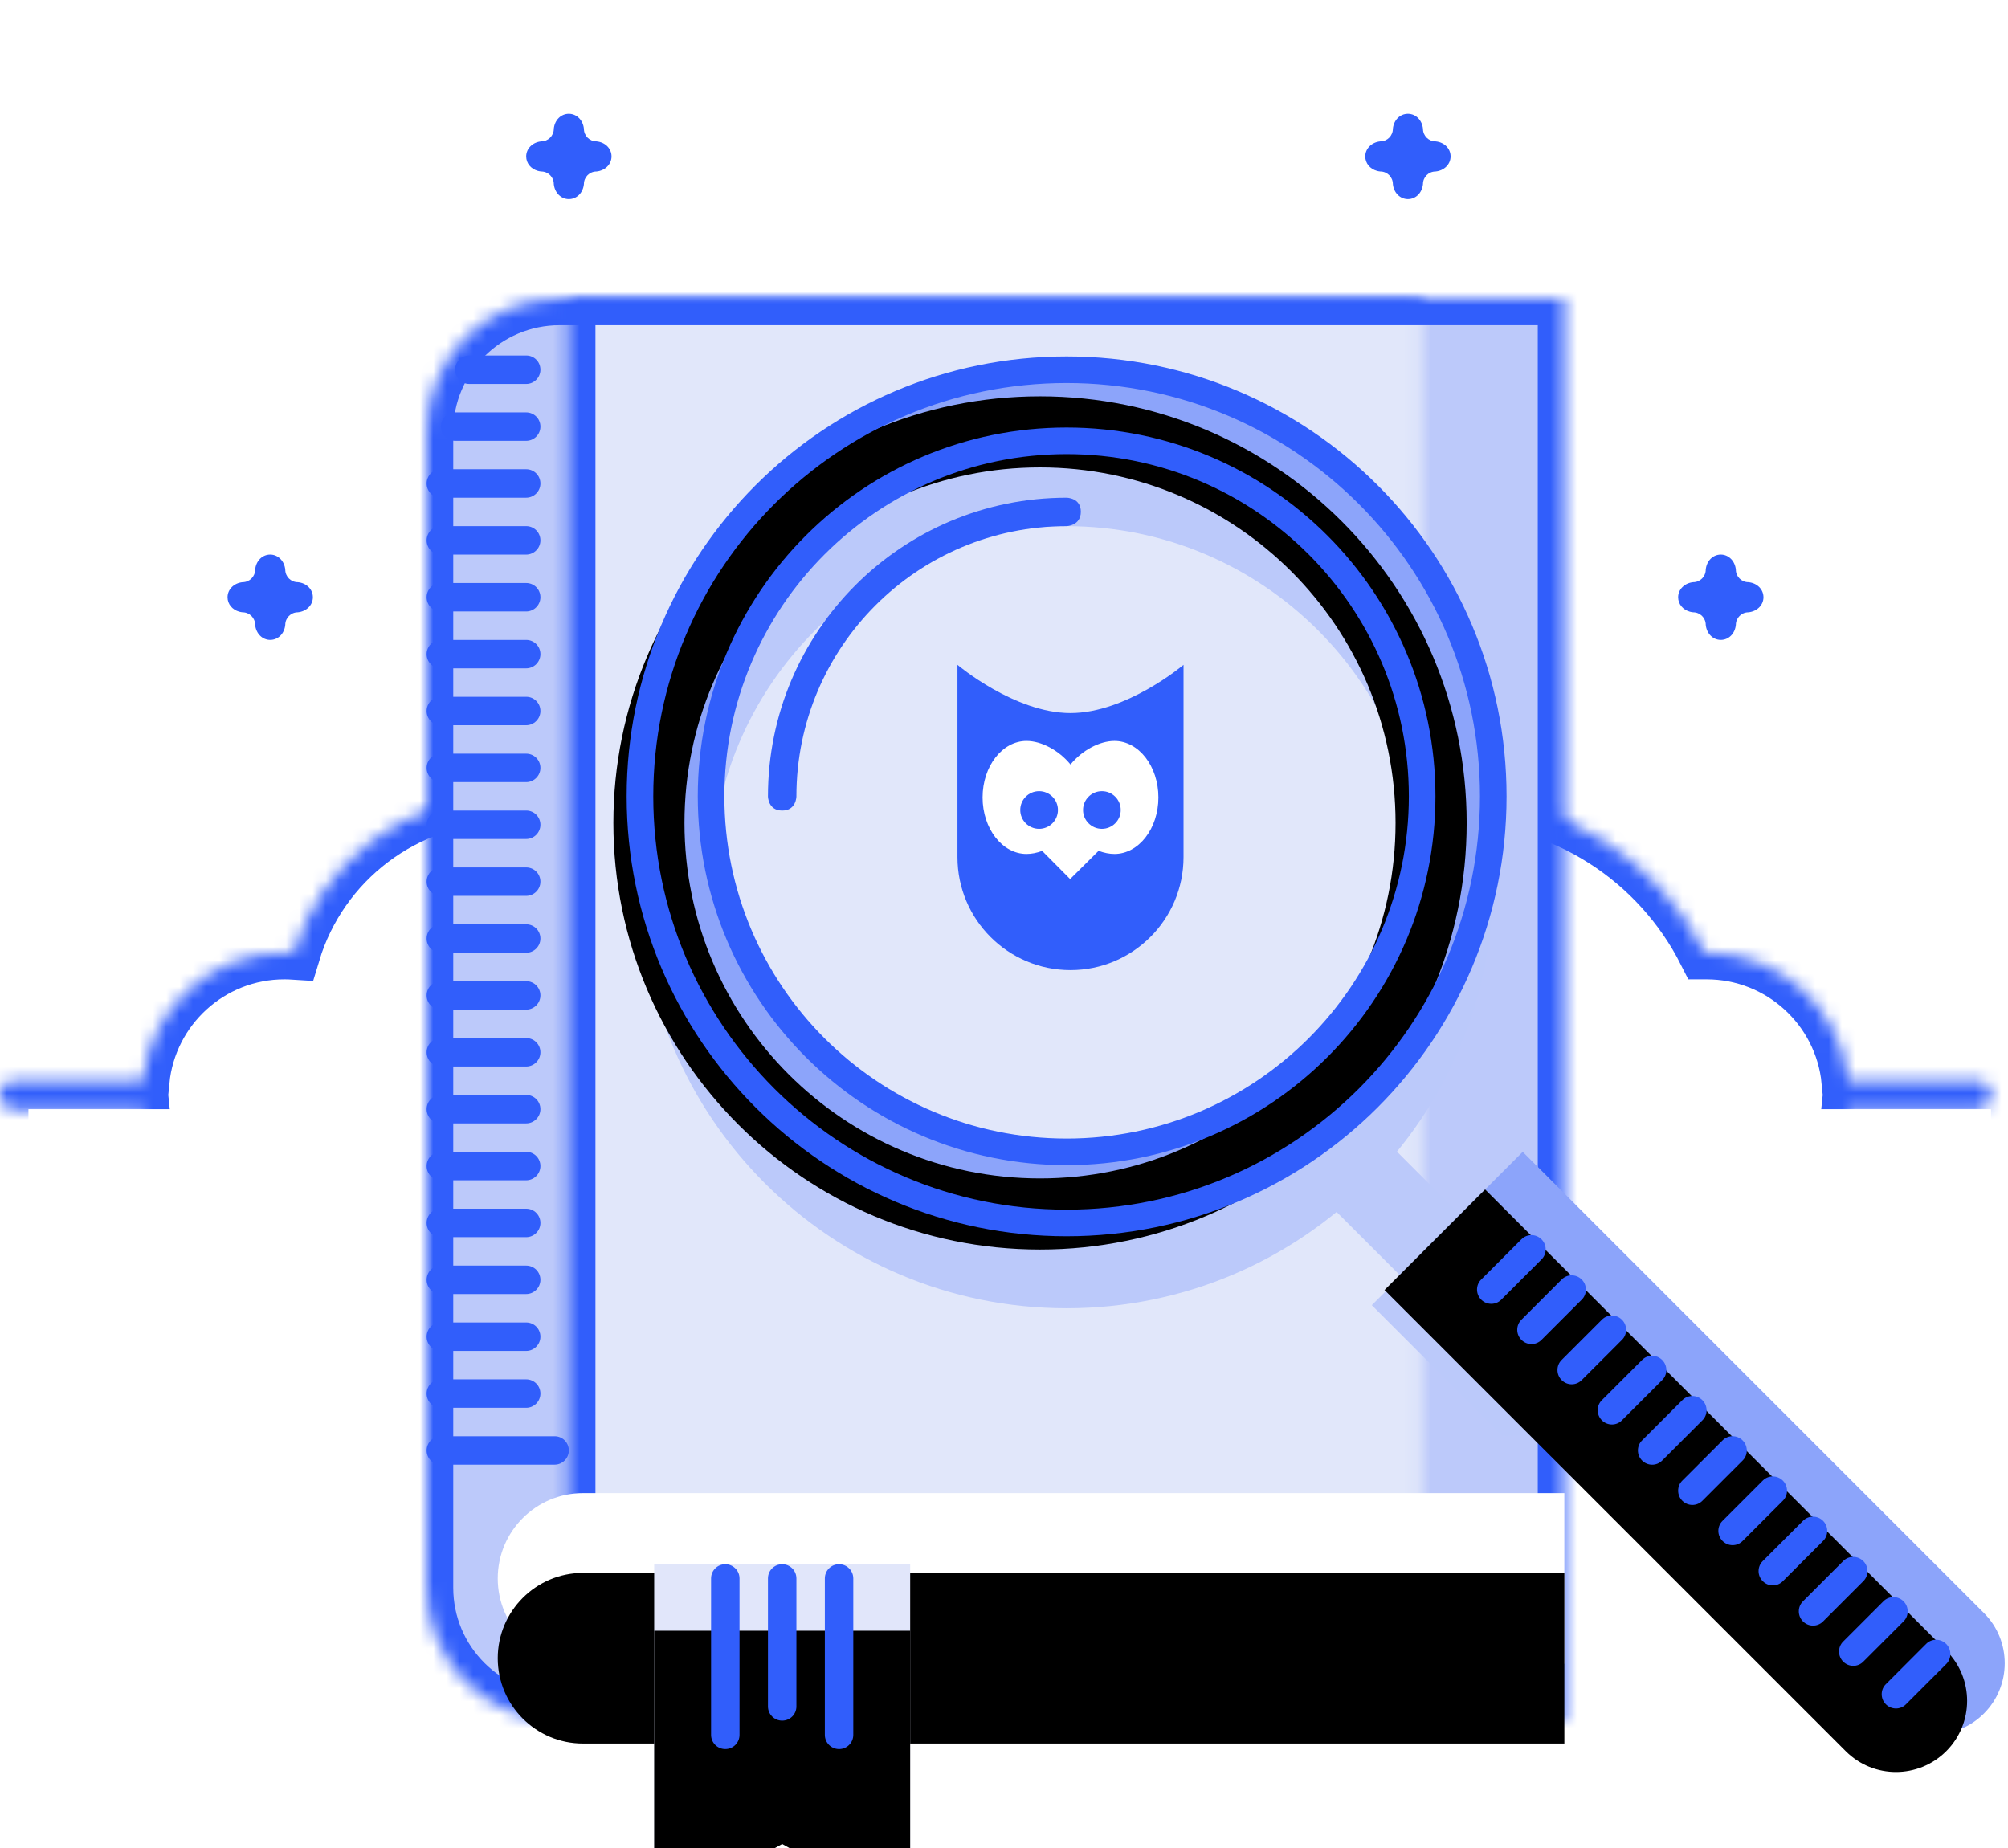 <?xml version="1.0" encoding="UTF-8"?>
<svg width="151px" height="139px" viewBox="0 0 151 139" version="1.1" xmlns="http://www.w3.org/2000/svg" xmlns:xlink="http://www.w3.org/1999/xlink">
    <!-- Generator: Sketch 42 (36781) - http://www.bohemiancoding.com/sketch -->
    <title>ILLUSTRATION</title>
    <desc>Created with Sketch.</desc>
    <defs>
        <rect id="path-1" x="25.667" y="80.208" width="98.389" height="2.139" rx="1.069"></rect>
        <mask id="mask-2" maskContentUnits="userSpaceOnUse" maskUnits="objectBoundingBox" x="0" y="0" width="98.389" height="2.139" fill="white">
            <use xlink:href="#path-1"></use>
        </mask>
        <rect id="path-3" x="17.111" y="75.931" width="113.361" height="2.139" rx="1.069"></rect>
        <mask id="mask-4" maskContentUnits="userSpaceOnUse" maskUnits="objectBoundingBox" x="0" y="0" width="113.361" height="2.139" fill="white">
            <use xlink:href="#path-3"></use>
        </mask>
        <rect id="path-5" x="10.694" y="71.653" width="128.333" height="2.139" rx="1.069"></rect>
        <mask id="mask-6" maskContentUnits="userSpaceOnUse" maskUnits="objectBoundingBox" x="0" y="0" width="128.333" height="2.139" fill="white">
            <use xlink:href="#path-5"></use>
        </mask>
        <path d="M56.661,8.579 C49.155,8.906 42.521,12.597 38.231,18.183 C38.143,18.181 38.054,18.181 37.965,18.181 C30.476,18.181 24.146,23.148 22.091,29.967 C21.859,29.952 21.625,29.944 21.389,29.944 C15.843,29.944 11.284,34.165 10.747,39.569 L1.077,39.569 C0.484,39.569 0,40.048 0,40.639 C0,41.234 0.482,41.708 1.077,41.708 L10.747,41.708 C11.284,47.113 15.843,51.333 21.389,51.333 C24.198,51.333 26.754,50.25 28.663,48.479 C31.315,50.281 34.517,51.333 37.965,51.333 C38.967,51.333 39.949,51.244 40.902,51.074 C45.304,55.214 51.231,57.75 57.75,57.75 C63.879,57.75 69.485,55.508 73.792,51.8 C78.098,55.508 83.704,57.75 89.833,57.75 C92.133,57.75 94.358,57.435 96.469,56.845 C100.006,59.431 104.366,60.958 109.083,60.958 C116.585,60.958 123.185,57.096 127.003,51.251 C127.439,51.305 127.883,51.333 128.333,51.333 C133.879,51.333 138.438,47.113 138.975,41.708 L148.645,41.708 C149.238,41.708 149.722,41.23 149.722,40.639 C149.722,40.044 149.24,39.569 148.645,39.569 L138.975,39.569 C138.438,34.165 133.879,29.944 128.333,29.944 C128.285,29.944 128.238,29.945 128.19,29.945 C124.705,23.041 117.589,18.283 109.352,18.182 C105.062,12.597 98.428,8.906 90.922,8.579 C87.021,3.371 80.8,4.22772928e-13 73.792,4.22772928e-13 C66.783,4.22772928e-13 60.562,3.371 56.661,8.579 Z" id="path-7"></path>
        <mask id="mask-8" maskContentUnits="userSpaceOnUse" maskUnits="objectBoundingBox" x="0" y="0" width="149.722" height="60.958" fill="white">
            <use xlink:href="#path-7"></use>
        </mask>
        <path d="M124.056,31.014 C124.056,30.423 124.53,29.944 125.124,29.944 L127.265,29.944 C127.855,29.944 128.333,30.419 128.333,31.014 C128.333,31.605 127.859,32.083 127.265,32.083 L125.124,32.083 C124.534,32.083 124.056,31.609 124.056,31.014 Z M22.543,31.062 C22.543,30.471 23.024,29.992 23.614,29.992 L25.034,29.992 L25.762,29.992 C26.348,29.992 26.823,30.467 26.823,31.062 C26.823,31.653 26.349,32.132 25.754,32.132 L23.612,32.132 C23.022,32.132 22.543,31.657 22.543,31.062 Z M38.5,19.25 C38.5,18.659 38.974,18.181 39.568,18.181 L41.709,18.181 C42.299,18.181 42.778,18.655 42.778,19.25 C42.778,19.841 42.304,20.319 41.709,20.319 L39.568,20.319 C38.978,20.319 38.5,19.845 38.5,19.25 Z M105.875,19.25 C105.875,18.659 106.349,18.181 106.943,18.181 L109.084,18.181 C109.674,18.181 110.153,18.655 110.153,19.25 C110.153,19.841 109.679,20.319 109.084,20.319 L106.943,20.319 C106.353,20.319 105.875,19.845 105.875,19.25 Z M86.625,9.625 C86.625,9.034 87.099,8.556 87.693,8.556 L89.834,8.556 C90.424,8.556 90.903,9.03 90.903,9.625 C90.903,10.216 90.429,10.694 89.834,10.694 L87.693,10.694 C87.103,10.694 86.625,10.22 86.625,9.625 Z M56.681,9.625 C56.681,9.034 57.155,8.556 57.749,8.556 L59.89,8.556 C60.48,8.556 60.958,9.03 60.958,9.625 C60.958,10.216 60.484,10.694 59.89,10.694 L57.749,10.694 C57.159,10.694 56.681,10.22 56.681,9.625 Z" id="path-9"></path>
        <mask id="mask-10" maskContentUnits="userSpaceOnUse" maskUnits="objectBoundingBox" x="0" y="0" width="105.79" height="23.576" fill="white">
            <use xlink:href="#path-9"></use>
        </mask>
        <path d="M64.167,6.417 C64.167,5.227 63.218,4.278 61.902,4.152 C60.86,4.152 60.015,3.307 60.015,2.265 C59.889,0.965 58.931,0 57.75,0 C56.56,0 55.611,0.949 55.485,2.265 C55.485,3.307 54.64,4.152 53.598,4.152 C52.298,4.278 51.333,5.235 51.333,6.417 C51.333,7.452 52.052,8.306 53.107,8.592 C53.264,8.635 53.428,8.665 53.598,8.681 C54.64,8.681 55.485,9.526 55.485,10.569 C55.611,11.869 56.569,12.833 57.75,12.833 C58.94,12.833 59.889,11.885 60.015,10.569 C60.015,9.526 60.86,8.681 61.902,8.681 C63.202,8.556 64.167,7.598 64.167,6.417 Z" id="path-11"></path>
        <mask id="mask-12" maskContentUnits="userSpaceOnUse" maskUnits="objectBoundingBox" x="0" y="0" width="12.833" height="12.833" fill="white">
            <use xlink:href="#path-11"></use>
        </mask>
        <path d="M0,10.001 C0,4.478 4.479,0 10.003,0 L85.556,0 L85.556,106.944 L10.003,106.944 C4.478,106.944 0,102.468 0,96.943 L0,10.001 Z" id="path-13"></path>
        <mask id="mask-14" maskContentUnits="userSpaceOnUse" maskUnits="objectBoundingBox" x="0" y="0" width="85.556" height="106.944" fill="white">
            <use xlink:href="#path-13"></use>
        </mask>
        <polygon id="path-15" points="85.556 0 85.556 106.944 10.694 106.944 10.694 0"></polygon>
        <mask id="mask-16" maskContentUnits="userSpaceOnUse" maskUnits="objectBoundingBox" x="0" y="0" width="74.861" height="106.944" fill="white">
            <use xlink:href="#path-15"></use>
        </mask>
        <path d="M0,95.561 C0,90.035 4.479,85.556 10.003,85.556 L85.556,85.556 L85.556,106.944 L10.003,106.944 C4.478,106.944 0,102.461 0,96.939 L0,95.561 Z" id="path-17"></path>
        <mask id="mask-18" maskContentUnits="userSpaceOnUse" maskUnits="objectBoundingBox" x="0" y="0" width="85.556" height="21.389" fill="white">
            <use xlink:href="#path-17"></use>
        </mask>
        <path d="M5.347,96.25 C5.347,92.706 8.226,89.833 11.759,89.833 L85.556,89.833 L85.556,102.667 L11.759,102.667 C8.218,102.667 5.347,99.787 5.347,96.25 L5.347,96.25 Z" id="path-19"></path>
        <filter x="-50%" y="-50%" width="200%" height="200%" filterUnits="objectBoundingBox" id="filter-20">
            <feOffset dx="0" dy="6" in="SourceAlpha" result="shadowOffsetInner1"></feOffset>
            <feComposite in="shadowOffsetInner1" in2="SourceAlpha" operator="arithmetic" k2="-1" k3="1" result="shadowInnerInner1"></feComposite>
            <feColorMatrix values="0 0 0 0 0.882   0 0 0 0 0.903   0 0 0 0 0.98  0 0 0 1 0" type="matrix" in="shadowInnerInner1"></feColorMatrix>
        </filter>
        <mask id="mask-21" maskContentUnits="userSpaceOnUse" maskUnits="objectBoundingBox" x="0" y="0" width="80.208" height="12.833" fill="white">
            <use xlink:href="#path-19"></use>
        </mask>
        <path d="M10.694,96.25 C10.694,95.659 11.172,95.181 11.767,95.181 L85.556,95.181 L85.556,97.319 L11.767,97.319 C11.175,97.319 10.694,96.845 10.694,96.25 L10.694,96.25 Z" id="path-22"></path>
        <mask id="mask-23" maskContentUnits="userSpaceOnUse" maskUnits="objectBoundingBox" x="0" y="0" width="74.861" height="2.139" fill="white">
            <use xlink:href="#path-22"></use>
        </mask>
        <polygon id="path-24" points="17.111 95.181 36.361 95.181 36.361 116.569 26.736 111.222 17.111 116.569"></polygon>
        <filter x="-50%" y="-50%" width="200%" height="200%" filterUnits="objectBoundingBox" id="filter-25">
            <feOffset dx="0" dy="5" in="SourceAlpha" result="shadowOffsetInner1"></feOffset>
            <feComposite in="shadowOffsetInner1" in2="SourceAlpha" operator="arithmetic" k2="-1" k3="1" result="shadowInnerInner1"></feComposite>
            <feColorMatrix values="0 0 0 0 0.733   0 0 0 0 0.788   0 0 0 0 0.98  0 0 0 1 0" type="matrix" in="shadowInnerInner1"></feColorMatrix>
        </filter>
        <mask id="mask-26" maskContentUnits="userSpaceOnUse" maskUnits="objectBoundingBox" x="0" y="0" width="19.25" height="21.389" fill="white">
            <use xlink:href="#path-24"></use>
        </mask>
        <path d="M76.484,54.635 L87.179,54.635 L87.179,103.689 C87.179,106.638 84.779,109.028 81.832,109.028 L81.832,109.028 C78.878,109.028 76.484,106.638 76.484,103.689 L76.484,54.635 Z" id="path-27"></path>
        <filter x="-50%" y="-50%" width="200%" height="200%" filterUnits="objectBoundingBox" id="filter-28">
            <feOffset dx="-4" dy="0" in="SourceAlpha" result="shadowOffsetInner1"></feOffset>
            <feComposite in="shadowOffsetInner1" in2="SourceAlpha" operator="arithmetic" k2="-1" k3="1" result="shadowInnerInner1"></feComposite>
            <feColorMatrix values="0 0 0 0 0.882   0 0 0 0 0.902   0 0 0 0 0.98  0 0 0 1 0" type="matrix" in="shadowInnerInner1"></feColorMatrix>
        </filter>
        <mask id="mask-29" maskContentUnits="userSpaceOnUse" maskUnits="objectBoundingBox" x="0" y="0" width="10.694" height="54.393" fill="white">
            <use xlink:href="#path-27"></use>
        </mask>
        <rect id="path-30" x="55.687" y="51.409" width="6.417" height="14.972"></rect>
        <mask id="mask-31" maskContentUnits="userSpaceOnUse" maskUnits="objectBoundingBox" x="0" y="0" width="6.417" height="14.972" fill="white">
            <use xlink:href="#path-30"></use>
        </mask>
        <path d="M32.083,64.167 C14.364,64.167 0,49.802 0,32.083 C0,14.364 14.364,0 32.083,0 C49.802,0 64.167,14.364 64.167,32.083 C64.167,49.802 49.802,64.167 32.083,64.167 Z M32.083,58.819 C46.849,58.819 58.819,46.849 58.819,32.083 C58.819,17.317 46.849,5.347 32.083,5.347 C17.317,5.347 5.347,17.317 5.347,32.083 C5.347,46.849 17.317,58.819 32.083,58.819 Z" id="path-32"></path>
        <filter x="-50%" y="-50%" width="200%" height="200%" filterUnits="objectBoundingBox" id="filter-33">
            <feOffset dx="-2" dy="2" in="SourceAlpha" result="shadowOffsetInner1"></feOffset>
            <feComposite in="shadowOffsetInner1" in2="SourceAlpha" operator="arithmetic" k2="-1" k3="1" result="shadowInnerInner1"></feComposite>
            <feColorMatrix values="0 0 0 0 0.882   0 0 0 0 0.902   0 0 0 0 0.98  0 0 0 1 0" type="matrix" in="shadowInnerInner1"></feColorMatrix>
        </filter>
    </defs>
    <g id="Layouts-2017-03-10" stroke="none" stroke-width="1" fill="none" fill-rule="evenodd">
        <g id="03-Theme-320px" transform="translate(-83, -3570)">
            <g id="SEO" transform="translate(0, 3484)">
                <g id="ILLUSTRATION" transform="translate(83, 86)">
                    <g id="Clouds" transform="translate(0, 41.708)">
                        <use id="Rectangle-5" stroke="#315EFB" mask="url(#mask-2)" stroke-width="4" xlink:href="#path-1"></use>
                        <use id="Rectangle-5" stroke="#315EFB" mask="url(#mask-4)" stroke-width="4" xlink:href="#path-3"></use>
                        <use id="Rectangle-5" stroke="#315EFB" mask="url(#mask-6)" stroke-width="4" xlink:href="#path-5"></use>
                        <use id="Cloud" stroke="#315EFB" mask="url(#mask-8)" stroke-width="4" xlink:href="#path-7"></use>
                        <rect id="mask" fill="#FFFFFF" x="2.139" y="41.708" width="147.583" height="29.944"></rect>
                        <use id="Combined-Shape" stroke="#315EFB" mask="url(#mask-10)" stroke-width="4" xlink:href="#path-9"></use>
                    </g>
                    <g id="Stars" transform="translate(17.111, 0)">
                        <path d="M115.5,44.917 C115.5,44.322 115.026,43.847 114.368,43.784 C113.846,43.784 113.424,43.362 113.424,42.841 C113.361,42.191 112.882,41.708 112.292,41.708 C111.697,41.708 111.222,42.183 111.159,42.841 C111.159,43.362 110.737,43.784 110.216,43.784 C109.566,43.847 109.083,44.326 109.083,44.917 C109.083,45.434 109.443,45.861 109.97,46.005 C110.048,46.026 110.131,46.041 110.216,46.049 C110.737,46.049 111.159,46.471 111.159,46.993 C111.222,47.643 111.701,48.125 112.292,48.125 C112.886,48.125 113.361,47.651 113.424,46.993 C113.424,46.471 113.846,46.049 114.368,46.049 C115.018,45.986 115.5,45.507 115.5,44.917 Z" id="star-small" fill="#315EFB"></path>
                        <path d="M6.417,44.917 C6.417,44.322 5.942,43.847 5.284,43.784 C4.763,43.784 4.341,43.362 4.341,42.841 C4.278,42.191 3.799,41.708 3.208,41.708 C2.614,41.708 2.139,42.183 2.076,42.841 C2.076,43.362 1.654,43.784 1.132,43.784 C0.482,43.847 0,44.326 0,44.917 C0,45.434 0.36,45.861 0.887,46.005 C0.965,46.026 1.047,46.041 1.132,46.049 C1.654,46.049 2.076,46.471 2.076,46.993 C2.139,47.643 2.618,48.125 3.208,48.125 C3.803,48.125 4.278,47.651 4.341,46.993 C4.341,46.471 4.763,46.049 5.284,46.049 C5.934,45.986 6.417,45.507 6.417,44.917 Z" id="star-small" fill="#315EFB"></path>
                        <path d="M91.972,11.764 C91.972,11.169 91.498,10.694 90.84,10.632 C90.319,10.632 89.896,10.209 89.896,9.688 C89.833,9.038 89.355,8.556 88.764,8.556 C88.169,8.556 87.694,9.03 87.632,9.688 C87.632,10.209 87.209,10.632 86.688,10.632 C86.038,10.694 85.556,11.173 85.556,11.764 C85.556,12.282 85.915,12.708 86.442,12.852 C86.521,12.873 86.603,12.888 86.688,12.896 C87.209,12.896 87.632,13.319 87.632,13.84 C87.694,14.49 88.173,14.972 88.764,14.972 C89.359,14.972 89.833,14.498 89.896,13.84 C89.896,13.319 90.319,12.896 90.84,12.896 C91.49,12.833 91.972,12.355 91.972,11.764 Z" id="star-small" fill="#315EFB"></path>
                        <path d="M28.875,11.764 C28.875,11.169 28.401,10.694 27.743,10.632 C27.221,10.632 26.799,10.209 26.799,9.688 C26.736,9.038 26.257,8.556 25.667,8.556 C25.072,8.556 24.597,9.03 24.534,9.688 C24.534,10.209 24.112,10.632 23.591,10.632 C22.941,10.694 22.458,11.173 22.458,11.764 C22.458,12.282 22.818,12.708 23.345,12.852 C23.423,12.873 23.506,12.888 23.591,12.896 C24.112,12.896 24.534,13.319 24.534,13.84 C24.597,14.49 25.076,14.972 25.667,14.972 C26.261,14.972 26.736,14.498 26.799,13.84 C26.799,13.319 27.221,12.896 27.743,12.896 C28.393,12.833 28.875,12.355 28.875,11.764 Z" id="star-small" fill="#315EFB"></path>
                        <use id="star-big" stroke="#315EFB" mask="url(#mask-12)" stroke-width="4" fill="#E1E6FA" xlink:href="#path-11"></use>
                    </g>
                    <g id="Book" transform="translate(32.083, 22.458)">
                        <use id="base" stroke="#315EFB" mask="url(#mask-14)" stroke-width="4" fill="#BCC9FA" xlink:href="#path-13"></use>
                        <path d="M2.139,5.347 C2.139,4.757 2.621,4.278 3.198,4.278 L7.496,4.278 C8.081,4.278 8.556,4.752 8.556,5.347 C8.556,5.938 8.073,6.417 7.496,6.417 L3.198,6.417 C2.613,6.417 2.139,5.942 2.139,5.347 Z M1.069,9.625 C1.069,9.034 1.549,8.556 2.142,8.556 L7.483,8.556 C8.075,8.556 8.556,9.03 8.556,9.625 C8.556,10.216 8.076,10.694 7.483,10.694 L2.142,10.694 C1.55,10.694 1.069,10.22 1.069,9.625 Z M0,13.903 C0,13.312 0.484,12.833 1.066,12.833 L7.489,12.833 C8.078,12.833 8.556,13.308 8.556,13.903 C8.556,14.493 8.071,14.972 7.489,14.972 L1.066,14.972 C0.477,14.972 0,14.498 0,13.903 Z M0,18.181 C0,17.59 0.484,17.111 1.066,17.111 L7.489,17.111 C8.078,17.111 8.556,17.586 8.556,18.181 C8.556,18.771 8.071,19.25 7.489,19.25 L1.066,19.25 C0.477,19.25 0,18.775 0,18.181 Z M0,22.458 C0,21.868 0.484,21.389 1.066,21.389 L7.489,21.389 C8.078,21.389 8.556,21.864 8.556,22.458 C8.556,23.049 8.071,23.528 7.489,23.528 L1.066,23.528 C0.477,23.528 0,23.053 0,22.458 Z M0,26.736 C0,26.145 0.484,25.667 1.066,25.667 L7.489,25.667 C8.078,25.667 8.556,26.141 8.556,26.736 C8.556,27.327 8.071,27.806 7.489,27.806 L1.066,27.806 C0.477,27.806 0,27.331 0,26.736 Z M0,31.014 C0,30.423 0.484,29.944 1.066,29.944 L7.489,29.944 C8.078,29.944 8.556,30.419 8.556,31.014 C8.556,31.605 8.071,32.083 7.489,32.083 L1.066,32.083 C0.477,32.083 0,31.609 0,31.014 Z M0,35.292 C0,34.701 0.484,34.222 1.066,34.222 L7.489,34.222 C8.078,34.222 8.556,34.697 8.556,35.292 C8.556,35.882 8.071,36.361 7.489,36.361 L1.066,36.361 C0.477,36.361 0,35.886 0,35.292 Z M0,39.569 C0,38.979 0.484,38.5 1.066,38.5 L7.489,38.5 C8.078,38.5 8.556,38.975 8.556,39.569 C8.556,40.16 8.071,40.639 7.489,40.639 L1.066,40.639 C0.477,40.639 0,40.164 0,39.569 Z M0,43.847 C0,43.257 0.484,42.778 1.066,42.778 L7.489,42.778 C8.078,42.778 8.556,43.252 8.556,43.847 C8.556,44.438 8.071,44.917 7.489,44.917 L1.066,44.917 C0.477,44.917 0,44.442 0,43.847 Z M0,48.125 C0,47.534 0.484,47.056 1.066,47.056 L7.489,47.056 C8.078,47.056 8.556,47.53 8.556,48.125 C8.556,48.716 8.071,49.194 7.489,49.194 L1.066,49.194 C0.477,49.194 0,48.72 0,48.125 Z M0,52.403 C0,51.812 0.484,51.333 1.066,51.333 L7.489,51.333 C8.078,51.333 8.556,51.808 8.556,52.403 C8.556,52.993 8.071,53.472 7.489,53.472 L1.066,53.472 C0.477,53.472 0,52.998 0,52.403 Z M0,56.681 C0,56.09 0.484,55.611 1.066,55.611 L7.489,55.611 C8.078,55.611 8.556,56.086 8.556,56.681 C8.556,57.271 8.071,57.75 7.489,57.75 L1.066,57.75 C0.477,57.75 0,57.275 0,56.681 Z M0,60.958 C0,60.368 0.484,59.889 1.066,59.889 L7.489,59.889 C8.078,59.889 8.556,60.364 8.556,60.958 C8.556,61.549 8.071,62.028 7.489,62.028 L1.066,62.028 C0.477,62.028 0,61.553 0,60.958 Z M0,65.236 C0,64.645 0.484,64.167 1.066,64.167 L7.489,64.167 C8.078,64.167 8.556,64.641 8.556,65.236 C8.556,65.827 8.071,66.306 7.489,66.306 L1.066,66.306 C0.477,66.306 0,65.831 0,65.236 Z M0,69.514 C0,68.923 0.484,68.444 1.066,68.444 L7.489,68.444 C8.078,68.444 8.556,68.919 8.556,69.514 C8.556,70.105 8.071,70.583 7.489,70.583 L1.066,70.583 C0.477,70.583 0,70.109 0,69.514 Z M0,73.792 C0,73.201 0.484,72.722 1.066,72.722 L7.489,72.722 C8.078,72.722 8.556,73.197 8.556,73.792 C8.556,74.382 8.071,74.861 7.489,74.861 L1.066,74.861 C0.477,74.861 0,74.386 0,73.792 Z M0,78.069 C0,77.479 0.484,77 1.066,77 L7.489,77 C8.078,77 8.556,77.475 8.556,78.069 C8.556,78.66 8.071,79.139 7.489,79.139 L1.066,79.139 C0.477,79.139 0,78.664 0,78.069 Z M0,82.347 C0,81.757 0.484,81.278 1.066,81.278 L7.489,81.278 C8.078,81.278 8.556,81.752 8.556,82.347 C8.556,82.938 8.071,83.417 7.489,83.417 L1.066,83.417 C0.477,83.417 0,82.942 0,82.347 Z M0,86.625 C0,86.034 0.487,85.556 1.065,85.556 L9.63,85.556 C10.218,85.556 10.694,86.03 10.694,86.625 C10.694,87.216 10.207,87.694 9.63,87.694 L1.065,87.694 C0.477,87.694 0,87.22 0,86.625 Z" id="dash" fill="#315EFB"></path>
                        <use id="cover" stroke="#315EFB" mask="url(#mask-16)" stroke-width="4" fill="#E1E7FA" xlink:href="#path-15"></use>
                        <use id="bottom" stroke="#315EFB" mask="url(#mask-18)" stroke-width="4" fill="#8CA4FA" xlink:href="#path-17"></use>
                        <g id="bottom-paper">
                            <use fill="#FFFFFF" fill-rule="evenodd" xlink:href="#path-19"></use>
                            <use fill="black" fill-opacity="1" filter="url(#filter-20)" xlink:href="#path-19"></use>
                            <use stroke="#315EFB" mask="url(#mask-21)" stroke-width="4" xlink:href="#path-19"></use>
                        </g>
                        <use id="bottom-devider" stroke="#315EFB" mask="url(#mask-23)" stroke-width="4" fill="#FFFFFF" xlink:href="#path-22"></use>
                        <g id="stripe">
                            <use fill="#E1E6FA" fill-rule="evenodd" xlink:href="#path-24"></use>
                            <use fill="black" fill-opacity="1" filter="url(#filter-25)" xlink:href="#path-24"></use>
                            <use stroke="#315EFB" mask="url(#mask-26)" stroke-width="4" xlink:href="#path-24"></use>
                        </g>
                        <path d="M21.389,96.248 C21.389,95.659 21.864,95.181 22.458,95.181 C23.049,95.181 23.528,95.659 23.528,96.248 L23.528,108.015 C23.528,108.605 23.053,109.083 22.458,109.083 C21.868,109.083 21.389,108.605 21.389,108.015 L21.389,96.248 Z M29.944,96.248 C29.944,95.659 30.419,95.181 31.014,95.181 C31.605,95.181 32.083,95.659 32.083,96.248 L32.083,108.015 C32.083,108.605 31.609,109.083 31.014,109.083 C30.423,109.083 29.944,108.605 29.944,108.015 L29.944,96.248 Z M25.667,96.245 C25.667,95.657 26.141,95.181 26.736,95.181 C27.327,95.181 27.806,95.656 27.806,96.245 L27.806,105.88 C27.806,106.468 27.331,106.944 26.736,106.944 C26.145,106.944 25.667,106.469 25.667,105.88 L25.667,96.245 Z" id="dash" fill="#315EFB"></path>
                    </g>
                    <g id="OWL" transform="translate(72, 50)">
                        <path d="M0,0 C0,0 4.288,3.627 8.5,3.627 C12.712,3.627 17,0 17,0 L17,14.458 C17,19.153 13.185,22.958 8.5,22.958 L8.5,22.958 C3.806,22.958 0,19.154 0,14.458 L0,0 Z" id="body" fill="#315EFB"></path>
                        <path d="M10.612,13.987 L8.473,16.111 L6.37,13.993 C5.971,14.142 5.57,14.222 5.194,14.222 C3.369,14.222 1.889,12.319 1.889,9.972 C1.889,7.625 3.369,5.722 5.194,5.722 C6.301,5.722 7.627,6.421 8.5,7.494 C9.373,6.421 10.699,5.722 11.806,5.722 C13.631,5.722 15.111,7.625 15.111,9.972 C15.111,12.319 13.631,14.222 11.806,14.222 C11.425,14.222 11.018,14.139 10.612,13.987 Z" id="Combined-Shape" fill="#FFFFFF"></path>
                        <path d="M6.139,12.333 C5.356,12.333 4.722,11.699 4.722,10.917 C4.722,10.134 5.356,9.5 6.139,9.5 C6.921,9.5 7.556,10.134 7.556,10.917 C7.556,11.699 6.921,12.333 6.139,12.333 Z M10.861,12.333 C10.079,12.333 9.444,11.699 9.444,10.917 C9.444,10.134 10.079,9.5 10.861,9.5 C11.644,9.5 12.278,10.134 12.278,10.917 C12.278,11.699 11.644,12.333 10.861,12.333 Z" id="Combined-Shape" fill="#315EFB"></path>
                    </g>
                    <g id="Mag" transform="translate(48.125, 27.806)">
                        <g id="shade" transform="translate(0, 6.417)" fill="#BBC9FA">
                            <path d="M32.083,64.167 C14.364,64.167 0,49.802 0,32.083 C0,14.364 14.364,0 32.083,0 C49.802,0 64.167,14.364 64.167,32.083 C64.167,49.802 49.802,64.167 32.083,64.167 Z M32.083,58.819 C46.849,58.819 58.819,46.849 58.819,32.083 C58.819,17.317 46.849,5.347 32.083,5.347 C17.317,5.347 5.347,17.317 5.347,32.083 C5.347,46.849 17.317,58.819 32.083,58.819 Z"></path>
                            <rect id="Rectangle-4" transform="translate(58.895, 58.895) rotate(-45) translate(-58.895, -58.895) " x="55.687" y="51.409" width="6.417" height="14.972"></rect>
                            <polygon id="Rectangle-4" transform="translate(62.523, 67.556) rotate(-45) translate(-62.523, -67.556) " points="59.788 59.699 65.259 59.699 65.259 71.733 61.576 75.412 59.788 73.544"></polygon>
                        </g>
                        <g id="base">
                            <g id="Rectangle-3" transform="translate(81.832, 81.832) rotate(-45) translate(-81.832, -81.832) ">
                                <use fill="#8CA4FA" fill-rule="evenodd" xlink:href="#path-27"></use>
                                <use fill="black" fill-opacity="1" filter="url(#filter-28)" xlink:href="#path-27"></use>
                                <use stroke="#315EFB" mask="url(#mask-29)" stroke-width="4" xlink:href="#path-27"></use>
                            </g>
                            <path d="M77.535,61.363 C77.535,60.773 78.017,60.294 78.594,60.294 L82.892,60.294 C83.477,60.294 83.951,60.769 83.951,61.363 C83.951,61.954 83.469,62.433 82.892,62.433 L78.594,62.433 C78.009,62.433 77.535,61.958 77.535,61.363 Z M77.535,65.641 C77.535,65.05 78.017,64.572 78.594,64.572 L82.892,64.572 C83.477,64.572 83.951,65.046 83.951,65.641 C83.951,66.232 83.469,66.711 82.892,66.711 L78.594,66.711 C78.009,66.711 77.535,66.236 77.535,65.641 Z M77.535,69.919 C77.535,69.328 78.017,68.849 78.594,68.849 L82.892,68.849 C83.477,68.849 83.951,69.324 83.951,69.919 C83.951,70.51 83.469,70.988 82.892,70.988 L78.594,70.988 C78.009,70.988 77.535,70.514 77.535,69.919 Z M77.535,74.197 C77.535,73.606 78.017,73.127 78.594,73.127 L82.892,73.127 C83.477,73.127 83.951,73.602 83.951,74.197 C83.951,74.787 83.469,75.266 82.892,75.266 L78.594,75.266 C78.009,75.266 77.535,74.791 77.535,74.197 Z M77.535,78.474 C77.535,77.884 78.017,77.405 78.594,77.405 L82.892,77.405 C83.477,77.405 83.951,77.88 83.951,78.474 C83.951,79.065 83.469,79.544 82.892,79.544 L78.594,79.544 C78.009,79.544 77.535,79.069 77.535,78.474 Z M77.535,82.752 C77.535,82.162 78.017,81.683 78.594,81.683 L82.892,81.683 C83.477,81.683 83.951,82.157 83.951,82.752 C83.951,83.343 83.469,83.822 82.892,83.822 L78.594,83.822 C78.009,83.822 77.535,83.347 77.535,82.752 Z M77.535,87.03 C77.535,86.439 78.017,85.961 78.594,85.961 L82.892,85.961 C83.477,85.961 83.951,86.435 83.951,87.03 C83.951,87.621 83.469,88.099 82.892,88.099 L78.594,88.099 C78.009,88.099 77.535,87.625 77.535,87.03 Z M77.535,91.308 C77.535,90.717 78.017,90.238 78.594,90.238 L82.892,90.238 C83.477,90.238 83.951,90.713 83.951,91.308 C83.951,91.898 83.469,92.377 82.892,92.377 L78.594,92.377 C78.009,92.377 77.535,91.903 77.535,91.308 Z M77.535,95.586 C77.535,94.995 78.017,94.516 78.594,94.516 L82.892,94.516 C83.477,94.516 83.951,94.991 83.951,95.586 C83.951,96.176 83.469,96.655 82.892,96.655 L78.594,96.655 C78.009,96.655 77.535,96.18 77.535,95.586 Z M77.535,99.863 C77.535,99.273 78.017,98.794 78.594,98.794 L82.892,98.794 C83.477,98.794 83.951,99.269 83.951,99.863 C83.951,100.454 83.469,100.933 82.892,100.933 L78.594,100.933 C78.009,100.933 77.535,100.458 77.535,99.863 Z M77.535,104.401 C77.535,103.81 78.017,103.331 78.594,103.331 L82.892,103.331 C83.477,103.331 83.951,103.806 83.951,104.401 C83.951,104.991 83.469,105.47 82.892,105.47 L78.594,105.47 C78.009,105.47 77.535,104.995 77.535,104.401 Z" id="dash" fill="#315EFB" transform="translate(80.743, 82.882) rotate(-45) translate(-80.743, -82.882) "></path>
                            <use id="Rectangle-4" stroke="#315EFB" mask="url(#mask-31)" stroke-width="4" fill="#8CA4FA" transform="translate(58.895, 58.895) rotate(-45) translate(-58.895, -58.895) " xlink:href="#path-30"></use>
                            <g id="Combined-Shape">
                                <use fill="#8CA4FA" fill-rule="evenodd" xlink:href="#path-32"></use>
                                <use fill="black" fill-opacity="1" filter="url(#filter-33)" xlink:href="#path-32"></use>
                                <use stroke="#315EFB" stroke-width="2" xlink:href="#path-32"></use>
                            </g>
                            <path d="M9.625,32.083 C9.625,32.083 9.625,33.153 10.694,33.153 C11.764,33.153 11.764,32.083 11.764,32.083 C11.764,20.861 20.861,11.764 32.083,11.764 C32.083,11.764 33.153,11.735 33.153,10.68 C33.153,9.625 32.083,9.625 32.083,9.625 C19.68,9.625 9.625,19.68 9.625,32.083 Z" id="shine" fill="#315EFB"></path>
                        </g>
                    </g>
                </g>
            </g>
        </g>
    </g>
</svg>